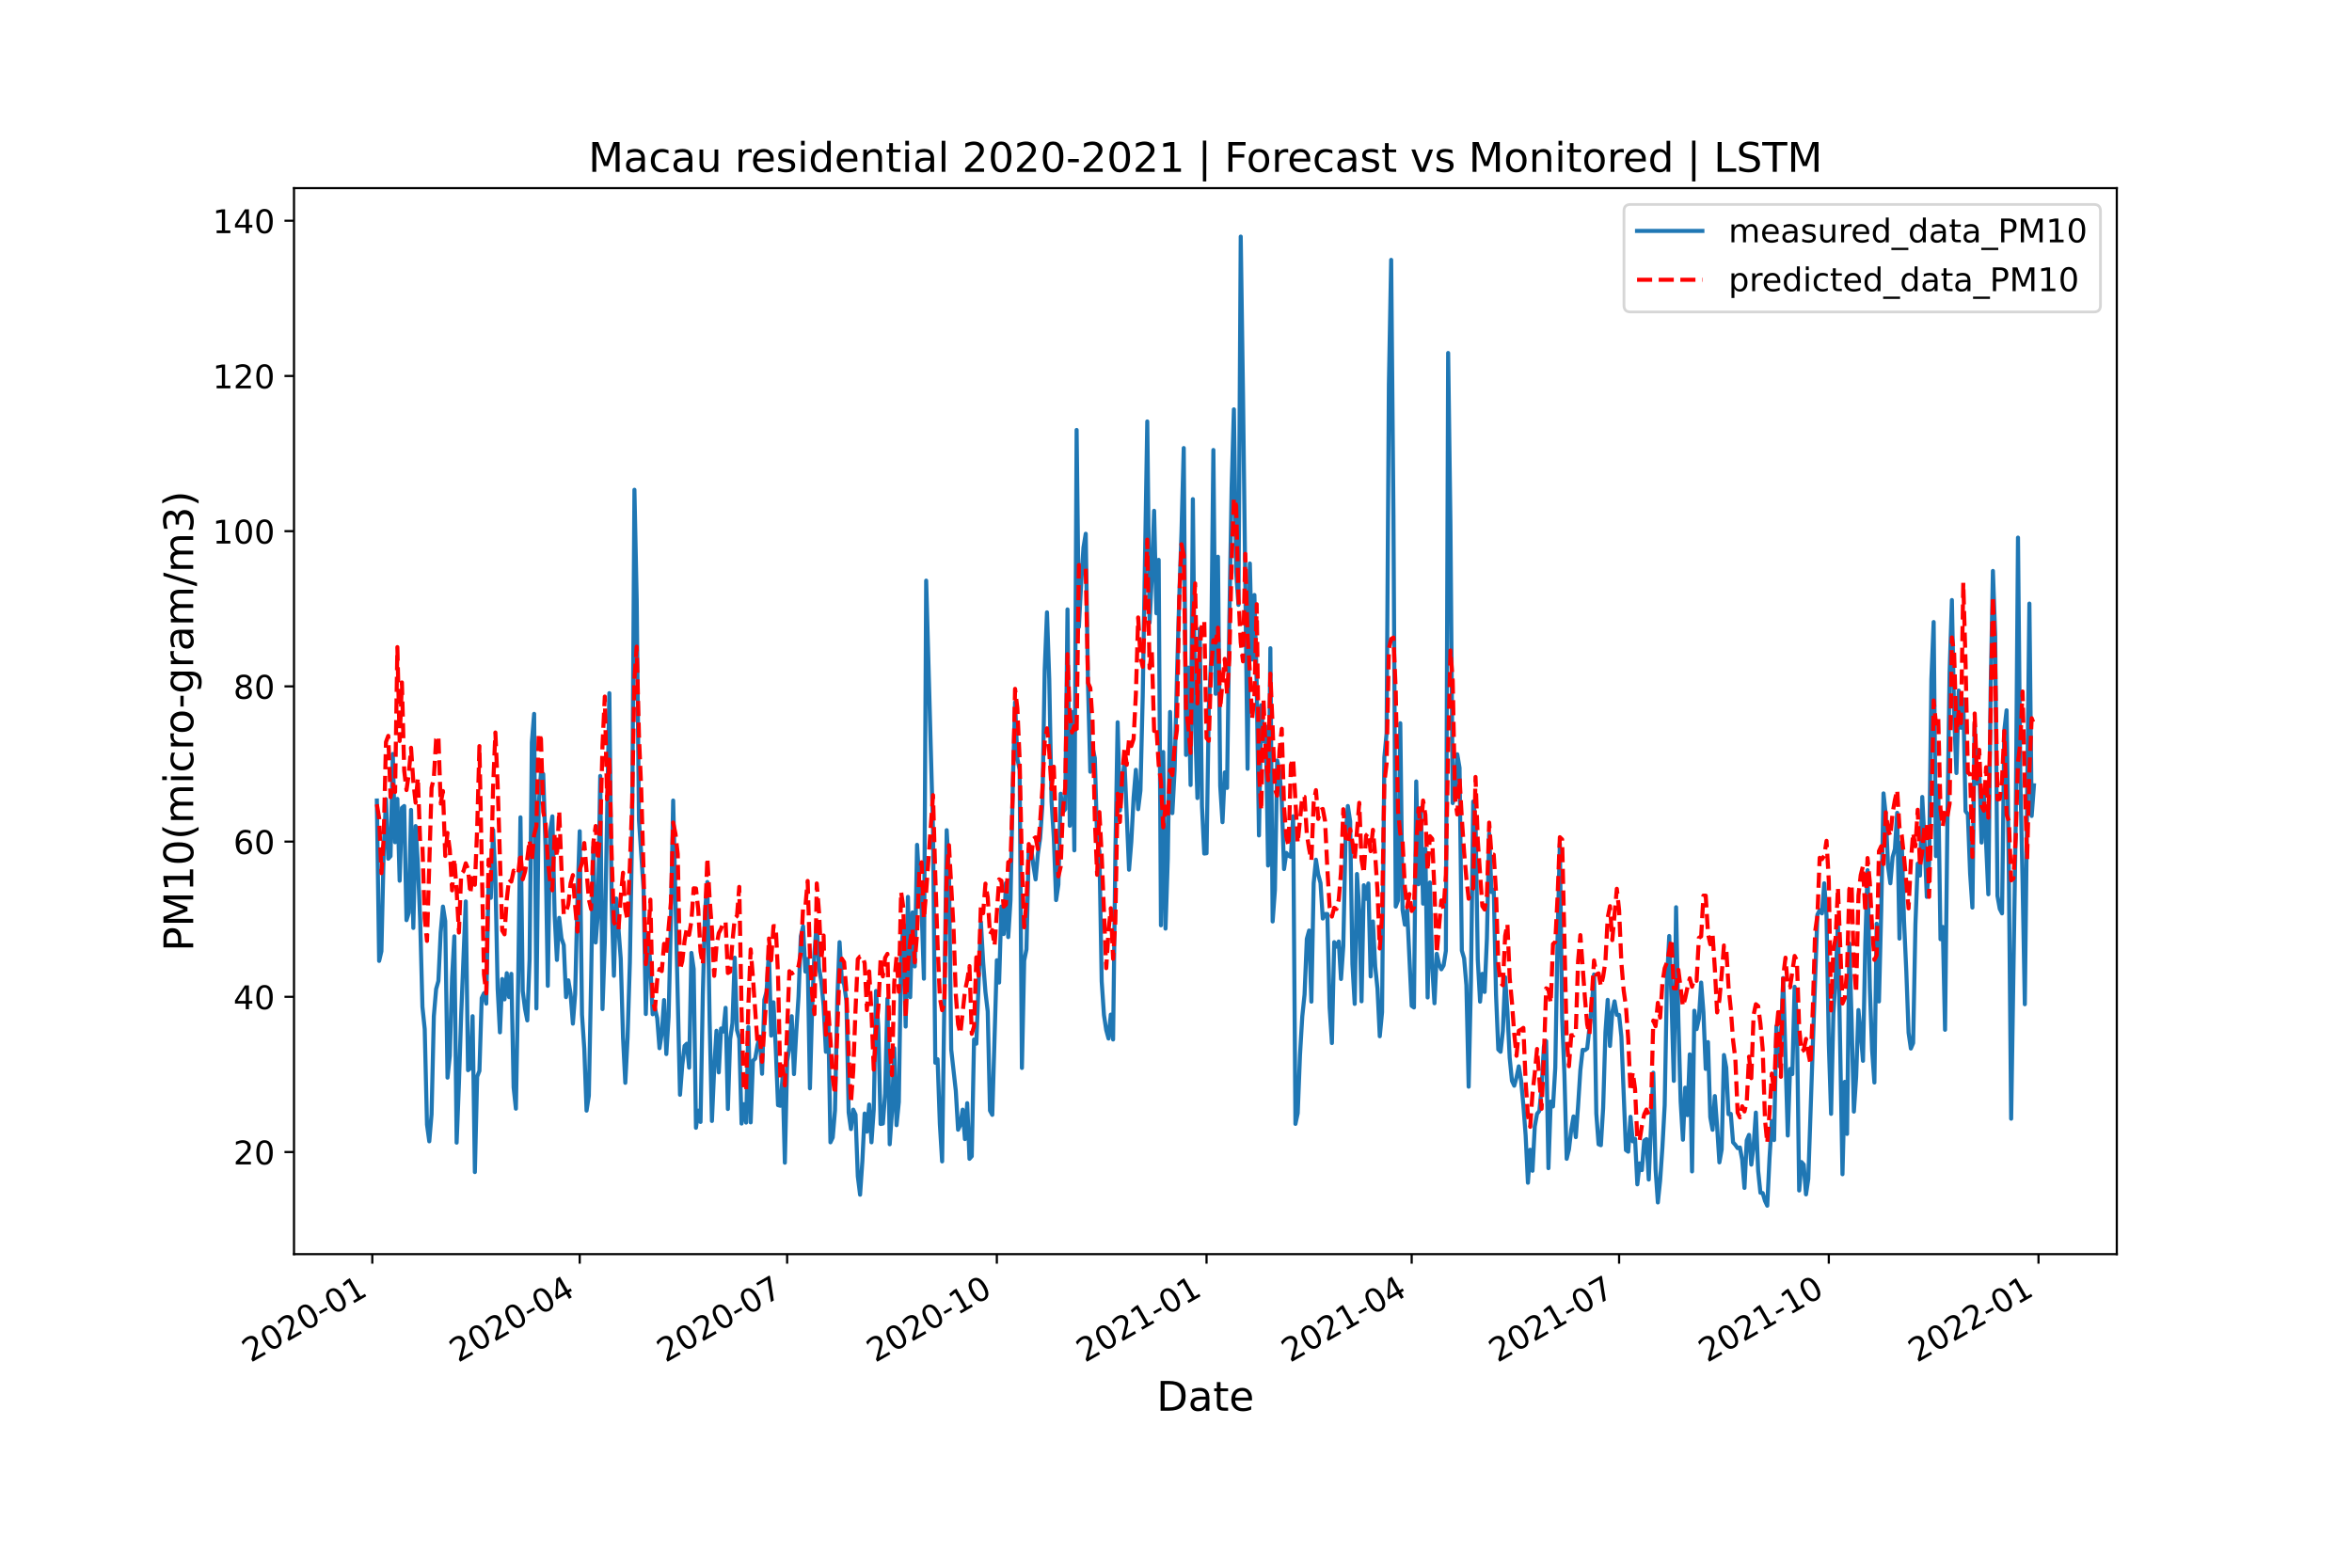 <?xml version="1.0" encoding="utf-8" standalone="no"?>
<!DOCTYPE svg PUBLIC "-//W3C//DTD SVG 1.1//EN"
  "http://www.w3.org/Graphics/SVG/1.1/DTD/svg11.dtd">
<!-- Created with matplotlib (https://matplotlib.org/) -->
<svg height="576pt" version="1.1" viewBox="0 0 864 576" width="864pt" xmlns="http://www.w3.org/2000/svg" xmlns:xlink="http://www.w3.org/1999/xlink">
 <defs>
  <style type="text/css">*{stroke-linecap:butt;stroke-linejoin:round;}</style>
 </defs>
 <g id="figure_1">
  <g id="patch_1">
   <path d="M 0 576 
L 864 576 
L 864 0 
L 0 0 
z
" style="fill:#ffffff;"/>
  </g>
  <g id="axes_1">
   <g id="patch_2">
    <path d="M 108 460.8 
L 777.6 460.8 
L 777.6 69.12 
L 108 69.12 
z
" style="fill:#ffffff;"/>
   </g>
   <g id="matplotlib.axis_1">
    <g id="xtick_1">
     <g id="line2d_1">
      <defs>
       <path d="M 0 0 
L 0 3.5 
" id="m6c3987a395" style="stroke:#000000;stroke-width:0.8;"/>
      </defs>
      <g>
       <use style="stroke:#000000;stroke-width:0.8;" x="136.762" xlink:href="#m6c3987a395" y="460.8"/>
      </g>
     </g>
     <g id="text_1">
      <!-- 2020-01 -->
      <g transform="translate(92.092 500.766)rotate(-30)scale(0.12 -0.12)">
       <defs>
        <path d="M 19.188 8.297 
L 53.609 8.297 
L 53.609 0 
L 7.328 0 
L 7.328 8.297 
Q 12.938 14.109 22.625 23.891 
Q 32.328 33.688 34.812 36.531 
Q 39.547 41.844 41.422 45.531 
Q 43.312 49.219 43.312 52.781 
Q 43.312 58.594 39.234 62.25 
Q 35.156 65.922 28.609 65.922 
Q 23.969 65.922 18.812 64.312 
Q 13.672 62.703 7.812 59.422 
L 7.812 69.391 
Q 13.766 71.781 18.938 73 
Q 24.125 74.219 28.422 74.219 
Q 39.75 74.219 46.484 68.547 
Q 53.219 62.891 53.219 53.422 
Q 53.219 48.922 51.531 44.891 
Q 49.859 40.875 45.406 35.406 
Q 44.188 33.984 37.641 27.219 
Q 31.109 20.453 19.188 8.297 
z
" id="DejaVuSans-50"/>
        <path d="M 31.781 66.406 
Q 24.172 66.406 20.328 58.906 
Q 16.5 51.422 16.5 36.375 
Q 16.5 21.391 20.328 13.891 
Q 24.172 6.391 31.781 6.391 
Q 39.453 6.391 43.281 13.891 
Q 47.125 21.391 47.125 36.375 
Q 47.125 51.422 43.281 58.906 
Q 39.453 66.406 31.781 66.406 
z
M 31.781 74.219 
Q 44.047 74.219 50.516 64.516 
Q 56.984 54.828 56.984 36.375 
Q 56.984 17.969 50.516 8.266 
Q 44.047 -1.422 31.781 -1.422 
Q 19.531 -1.422 13.062 8.266 
Q 6.594 17.969 6.594 36.375 
Q 6.594 54.828 13.062 64.516 
Q 19.531 74.219 31.781 74.219 
z
" id="DejaVuSans-48"/>
        <path d="M 4.891 31.391 
L 31.203 31.391 
L 31.203 23.391 
L 4.891 23.391 
z
" id="DejaVuSans-45"/>
        <path d="M 12.406 8.297 
L 28.516 8.297 
L 28.516 63.922 
L 10.984 60.406 
L 10.984 69.391 
L 28.422 72.906 
L 38.281 72.906 
L 38.281 8.297 
L 54.391 8.297 
L 54.391 0 
L 12.406 0 
z
" id="DejaVuSans-49"/>
       </defs>
       <use xlink:href="#DejaVuSans-50"/>
       <use x="63.623" xlink:href="#DejaVuSans-48"/>
       <use x="127.246" xlink:href="#DejaVuSans-50"/>
       <use x="190.869" xlink:href="#DejaVuSans-48"/>
       <use x="254.492" xlink:href="#DejaVuSans-45"/>
       <use x="290.576" xlink:href="#DejaVuSans-48"/>
       <use x="354.199" xlink:href="#DejaVuSans-49"/>
      </g>
     </g>
    </g>
    <g id="xtick_2">
     <g id="line2d_2">
      <g>
       <use style="stroke:#000000;stroke-width:0.8;" x="212.957" xlink:href="#m6c3987a395" y="460.8"/>
      </g>
     </g>
     <g id="text_2">
      <!-- 2020-04 -->
      <g transform="translate(168.288 500.766)rotate(-30)scale(0.12 -0.12)">
       <defs>
        <path d="M 37.797 64.312 
L 12.891 25.391 
L 37.797 25.391 
z
M 35.203 72.906 
L 47.609 72.906 
L 47.609 25.391 
L 58.016 25.391 
L 58.016 17.188 
L 47.609 17.188 
L 47.609 0 
L 37.797 0 
L 37.797 17.188 
L 4.891 17.188 
L 4.891 26.703 
z
" id="DejaVuSans-52"/>
       </defs>
       <use xlink:href="#DejaVuSans-50"/>
       <use x="63.623" xlink:href="#DejaVuSans-48"/>
       <use x="127.246" xlink:href="#DejaVuSans-50"/>
       <use x="190.869" xlink:href="#DejaVuSans-48"/>
       <use x="254.492" xlink:href="#DejaVuSans-45"/>
       <use x="290.576" xlink:href="#DejaVuSans-48"/>
       <use x="354.199" xlink:href="#DejaVuSans-52"/>
      </g>
     </g>
    </g>
    <g id="xtick_3">
     <g id="line2d_3">
      <g>
       <use style="stroke:#000000;stroke-width:0.8;" x="289.153" xlink:href="#m6c3987a395" y="460.8"/>
      </g>
     </g>
     <g id="text_3">
      <!-- 2020-07 -->
      <g transform="translate(244.483 500.766)rotate(-30)scale(0.12 -0.12)">
       <defs>
        <path d="M 8.203 72.906 
L 55.078 72.906 
L 55.078 68.703 
L 28.609 0 
L 18.312 0 
L 43.219 64.594 
L 8.203 64.594 
z
" id="DejaVuSans-55"/>
       </defs>
       <use xlink:href="#DejaVuSans-50"/>
       <use x="63.623" xlink:href="#DejaVuSans-48"/>
       <use x="127.246" xlink:href="#DejaVuSans-50"/>
       <use x="190.869" xlink:href="#DejaVuSans-48"/>
       <use x="254.492" xlink:href="#DejaVuSans-45"/>
       <use x="290.576" xlink:href="#DejaVuSans-48"/>
       <use x="354.199" xlink:href="#DejaVuSans-55"/>
      </g>
     </g>
    </g>
    <g id="xtick_4">
     <g id="line2d_4">
      <g>
       <use style="stroke:#000000;stroke-width:0.8;" x="366.186" xlink:href="#m6c3987a395" y="460.8"/>
      </g>
     </g>
     <g id="text_4">
      <!-- 2020-10 -->
      <g transform="translate(321.516 500.766)rotate(-30)scale(0.12 -0.12)">
       <use xlink:href="#DejaVuSans-50"/>
       <use x="63.623" xlink:href="#DejaVuSans-48"/>
       <use x="127.246" xlink:href="#DejaVuSans-50"/>
       <use x="190.869" xlink:href="#DejaVuSans-48"/>
       <use x="254.492" xlink:href="#DejaVuSans-45"/>
       <use x="290.576" xlink:href="#DejaVuSans-49"/>
       <use x="354.199" xlink:href="#DejaVuSans-48"/>
      </g>
     </g>
    </g>
    <g id="xtick_5">
     <g id="line2d_5">
      <g>
       <use style="stroke:#000000;stroke-width:0.8;" x="443.219" xlink:href="#m6c3987a395" y="460.8"/>
      </g>
     </g>
     <g id="text_5">
      <!-- 2021-01 -->
      <g transform="translate(398.549 500.766)rotate(-30)scale(0.12 -0.12)">
       <use xlink:href="#DejaVuSans-50"/>
       <use x="63.623" xlink:href="#DejaVuSans-48"/>
       <use x="127.246" xlink:href="#DejaVuSans-50"/>
       <use x="190.869" xlink:href="#DejaVuSans-49"/>
       <use x="254.492" xlink:href="#DejaVuSans-45"/>
       <use x="290.576" xlink:href="#DejaVuSans-48"/>
       <use x="354.199" xlink:href="#DejaVuSans-49"/>
      </g>
     </g>
    </g>
    <g id="xtick_6">
     <g id="line2d_6">
      <g>
       <use style="stroke:#000000;stroke-width:0.8;" x="518.577" xlink:href="#m6c3987a395" y="460.8"/>
      </g>
     </g>
     <g id="text_6">
      <!-- 2021-04 -->
      <g transform="translate(473.907 500.766)rotate(-30)scale(0.12 -0.12)">
       <use xlink:href="#DejaVuSans-50"/>
       <use x="63.623" xlink:href="#DejaVuSans-48"/>
       <use x="127.246" xlink:href="#DejaVuSans-50"/>
       <use x="190.869" xlink:href="#DejaVuSans-49"/>
       <use x="254.492" xlink:href="#DejaVuSans-45"/>
       <use x="290.576" xlink:href="#DejaVuSans-48"/>
       <use x="354.199" xlink:href="#DejaVuSans-52"/>
      </g>
     </g>
    </g>
    <g id="xtick_7">
     <g id="line2d_7">
      <g>
       <use style="stroke:#000000;stroke-width:0.8;" x="594.772" xlink:href="#m6c3987a395" y="460.8"/>
      </g>
     </g>
     <g id="text_7">
      <!-- 2021-07 -->
      <g transform="translate(550.103 500.766)rotate(-30)scale(0.12 -0.12)">
       <use xlink:href="#DejaVuSans-50"/>
       <use x="63.623" xlink:href="#DejaVuSans-48"/>
       <use x="127.246" xlink:href="#DejaVuSans-50"/>
       <use x="190.869" xlink:href="#DejaVuSans-49"/>
       <use x="254.492" xlink:href="#DejaVuSans-45"/>
       <use x="290.576" xlink:href="#DejaVuSans-48"/>
       <use x="354.199" xlink:href="#DejaVuSans-55"/>
      </g>
     </g>
    </g>
    <g id="xtick_8">
     <g id="line2d_8">
      <g>
       <use style="stroke:#000000;stroke-width:0.8;" x="671.805" xlink:href="#m6c3987a395" y="460.8"/>
      </g>
     </g>
     <g id="text_8">
      <!-- 2021-10 -->
      <g transform="translate(627.136 500.766)rotate(-30)scale(0.12 -0.12)">
       <use xlink:href="#DejaVuSans-50"/>
       <use x="63.623" xlink:href="#DejaVuSans-48"/>
       <use x="127.246" xlink:href="#DejaVuSans-50"/>
       <use x="190.869" xlink:href="#DejaVuSans-49"/>
       <use x="254.492" xlink:href="#DejaVuSans-45"/>
       <use x="290.576" xlink:href="#DejaVuSans-49"/>
       <use x="354.199" xlink:href="#DejaVuSans-48"/>
      </g>
     </g>
    </g>
    <g id="xtick_9">
     <g id="line2d_9">
      <g>
       <use style="stroke:#000000;stroke-width:0.8;" x="748.838" xlink:href="#m6c3987a395" y="460.8"/>
      </g>
     </g>
     <g id="text_9">
      <!-- 2022-01 -->
      <g transform="translate(704.168 500.766)rotate(-30)scale(0.12 -0.12)">
       <use xlink:href="#DejaVuSans-50"/>
       <use x="63.623" xlink:href="#DejaVuSans-48"/>
       <use x="127.246" xlink:href="#DejaVuSans-50"/>
       <use x="190.869" xlink:href="#DejaVuSans-50"/>
       <use x="254.492" xlink:href="#DejaVuSans-45"/>
       <use x="290.576" xlink:href="#DejaVuSans-48"/>
       <use x="354.199" xlink:href="#DejaVuSans-49"/>
      </g>
     </g>
    </g>
    <g id="text_10">
     <!-- Date -->
     <g transform="translate(424.874 518.325)scale(0.15 -0.15)">
      <defs>
       <path d="M 19.672 64.797 
L 19.672 8.109 
L 31.594 8.109 
Q 46.688 8.109 53.688 14.938 
Q 60.688 21.781 60.688 36.531 
Q 60.688 51.172 53.688 57.984 
Q 46.688 64.797 31.594 64.797 
z
M 9.812 72.906 
L 30.078 72.906 
Q 51.266 72.906 61.172 64.094 
Q 71.094 55.281 71.094 36.531 
Q 71.094 17.672 61.125 8.828 
Q 51.172 0 30.078 0 
L 9.812 0 
z
" id="DejaVuSans-68"/>
       <path d="M 34.281 27.484 
Q 23.391 27.484 19.188 25 
Q 14.984 22.516 14.984 16.5 
Q 14.984 11.719 18.141 8.906 
Q 21.297 6.109 26.703 6.109 
Q 34.188 6.109 38.703 11.406 
Q 43.219 16.703 43.219 25.484 
L 43.219 27.484 
z
M 52.203 31.203 
L 52.203 0 
L 43.219 0 
L 43.219 8.297 
Q 40.141 3.328 35.547 0.953 
Q 30.953 -1.422 24.312 -1.422 
Q 15.922 -1.422 10.953 3.297 
Q 6 8.016 6 15.922 
Q 6 25.141 12.172 29.828 
Q 18.359 34.516 30.609 34.516 
L 43.219 34.516 
L 43.219 35.406 
Q 43.219 41.609 39.141 45 
Q 35.062 48.391 27.688 48.391 
Q 23 48.391 18.547 47.266 
Q 14.109 46.141 10.016 43.891 
L 10.016 52.203 
Q 14.938 54.109 19.578 55.047 
Q 24.219 56 28.609 56 
Q 40.484 56 46.344 49.844 
Q 52.203 43.703 52.203 31.203 
z
" id="DejaVuSans-97"/>
       <path d="M 18.312 70.219 
L 18.312 54.688 
L 36.812 54.688 
L 36.812 47.703 
L 18.312 47.703 
L 18.312 18.016 
Q 18.312 11.328 20.141 9.422 
Q 21.969 7.516 27.594 7.516 
L 36.812 7.516 
L 36.812 0 
L 27.594 0 
Q 17.188 0 13.234 3.875 
Q 9.281 7.766 9.281 18.016 
L 9.281 47.703 
L 2.688 47.703 
L 2.688 54.688 
L 9.281 54.688 
L 9.281 70.219 
z
" id="DejaVuSans-116"/>
       <path d="M 56.203 29.594 
L 56.203 25.203 
L 14.891 25.203 
Q 15.484 15.922 20.484 11.062 
Q 25.484 6.203 34.422 6.203 
Q 39.594 6.203 44.453 7.469 
Q 49.312 8.734 54.109 11.281 
L 54.109 2.781 
Q 49.266 0.734 44.188 -0.344 
Q 39.109 -1.422 33.891 -1.422 
Q 20.797 -1.422 13.156 6.188 
Q 5.516 13.812 5.516 26.812 
Q 5.516 40.234 12.766 48.109 
Q 20.016 56 32.328 56 
Q 43.359 56 49.781 48.891 
Q 56.203 41.797 56.203 29.594 
z
M 47.219 32.234 
Q 47.125 39.594 43.094 43.984 
Q 39.062 48.391 32.422 48.391 
Q 24.906 48.391 20.391 44.141 
Q 15.875 39.891 15.188 32.172 
z
" id="DejaVuSans-101"/>
      </defs>
      <use xlink:href="#DejaVuSans-68"/>
      <use x="77.002" xlink:href="#DejaVuSans-97"/>
      <use x="138.281" xlink:href="#DejaVuSans-116"/>
      <use x="177.49" xlink:href="#DejaVuSans-101"/>
     </g>
    </g>
   </g>
   <g id="matplotlib.axis_2">
    <g id="ytick_1">
     <g id="line2d_10">
      <defs>
       <path d="M 0 0 
L -3.5 0 
" id="me8492de6f1" style="stroke:#000000;stroke-width:0.8;"/>
      </defs>
      <g>
       <use style="stroke:#000000;stroke-width:0.8;" x="108" xlink:href="#me8492de6f1" y="423.274"/>
      </g>
     </g>
     <g id="text_11">
      <!-- 20 -->
      <g transform="translate(85.73 427.833)scale(0.12 -0.12)">
       <use xlink:href="#DejaVuSans-50"/>
       <use x="63.623" xlink:href="#DejaVuSans-48"/>
      </g>
     </g>
    </g>
    <g id="ytick_2">
     <g id="line2d_11">
      <g>
       <use style="stroke:#000000;stroke-width:0.8;" x="108" xlink:href="#me8492de6f1" y="366.245"/>
      </g>
     </g>
     <g id="text_12">
      <!-- 40 -->
      <g transform="translate(85.73 370.804)scale(0.12 -0.12)">
       <use xlink:href="#DejaVuSans-52"/>
       <use x="63.623" xlink:href="#DejaVuSans-48"/>
      </g>
     </g>
    </g>
    <g id="ytick_3">
     <g id="line2d_12">
      <g>
       <use style="stroke:#000000;stroke-width:0.8;" x="108" xlink:href="#me8492de6f1" y="309.217"/>
      </g>
     </g>
     <g id="text_13">
      <!-- 60 -->
      <g transform="translate(85.73 313.776)scale(0.12 -0.12)">
       <defs>
        <path d="M 33.016 40.375 
Q 26.375 40.375 22.484 35.828 
Q 18.609 31.297 18.609 23.391 
Q 18.609 15.531 22.484 10.953 
Q 26.375 6.391 33.016 6.391 
Q 39.656 6.391 43.531 10.953 
Q 47.406 15.531 47.406 23.391 
Q 47.406 31.297 43.531 35.828 
Q 39.656 40.375 33.016 40.375 
z
M 52.594 71.297 
L 52.594 62.312 
Q 48.875 64.062 45.094 64.984 
Q 41.312 65.922 37.594 65.922 
Q 27.828 65.922 22.672 59.328 
Q 17.531 52.734 16.797 39.406 
Q 19.672 43.656 24.016 45.922 
Q 28.375 48.188 33.594 48.188 
Q 44.578 48.188 50.953 41.516 
Q 57.328 34.859 57.328 23.391 
Q 57.328 12.156 50.688 5.359 
Q 44.047 -1.422 33.016 -1.422 
Q 20.359 -1.422 13.672 8.266 
Q 6.984 17.969 6.984 36.375 
Q 6.984 53.656 15.188 63.938 
Q 23.391 74.219 37.203 74.219 
Q 40.922 74.219 44.703 73.484 
Q 48.484 72.75 52.594 71.297 
z
" id="DejaVuSans-54"/>
       </defs>
       <use xlink:href="#DejaVuSans-54"/>
       <use x="63.623" xlink:href="#DejaVuSans-48"/>
      </g>
     </g>
    </g>
    <g id="ytick_4">
     <g id="line2d_13">
      <g>
       <use style="stroke:#000000;stroke-width:0.8;" x="108" xlink:href="#me8492de6f1" y="252.188"/>
      </g>
     </g>
     <g id="text_14">
      <!-- 80 -->
      <g transform="translate(85.73 256.747)scale(0.12 -0.12)">
       <defs>
        <path d="M 31.781 34.625 
Q 24.75 34.625 20.719 30.859 
Q 16.703 27.094 16.703 20.516 
Q 16.703 13.922 20.719 10.156 
Q 24.75 6.391 31.781 6.391 
Q 38.812 6.391 42.859 10.172 
Q 46.922 13.969 46.922 20.516 
Q 46.922 27.094 42.891 30.859 
Q 38.875 34.625 31.781 34.625 
z
M 21.922 38.812 
Q 15.578 40.375 12.031 44.719 
Q 8.5 49.078 8.5 55.328 
Q 8.5 64.062 14.719 69.141 
Q 20.953 74.219 31.781 74.219 
Q 42.672 74.219 48.875 69.141 
Q 55.078 64.062 55.078 55.328 
Q 55.078 49.078 51.531 44.719 
Q 48 40.375 41.703 38.812 
Q 48.828 37.156 52.797 32.312 
Q 56.781 27.484 56.781 20.516 
Q 56.781 9.906 50.312 4.234 
Q 43.844 -1.422 31.781 -1.422 
Q 19.734 -1.422 13.25 4.234 
Q 6.781 9.906 6.781 20.516 
Q 6.781 27.484 10.781 32.312 
Q 14.797 37.156 21.922 38.812 
z
M 18.312 54.391 
Q 18.312 48.734 21.844 45.562 
Q 25.391 42.391 31.781 42.391 
Q 38.141 42.391 41.719 45.562 
Q 45.312 48.734 45.312 54.391 
Q 45.312 60.062 41.719 63.234 
Q 38.141 66.406 31.781 66.406 
Q 25.391 66.406 21.844 63.234 
Q 18.312 60.062 18.312 54.391 
z
" id="DejaVuSans-56"/>
       </defs>
       <use xlink:href="#DejaVuSans-56"/>
       <use x="63.623" xlink:href="#DejaVuSans-48"/>
      </g>
     </g>
    </g>
    <g id="ytick_5">
     <g id="line2d_14">
      <g>
       <use style="stroke:#000000;stroke-width:0.8;" x="108" xlink:href="#me8492de6f1" y="195.159"/>
      </g>
     </g>
     <g id="text_15">
      <!-- 100 -->
      <g transform="translate(78.095 199.718)scale(0.12 -0.12)">
       <use xlink:href="#DejaVuSans-49"/>
       <use x="63.623" xlink:href="#DejaVuSans-48"/>
       <use x="127.246" xlink:href="#DejaVuSans-48"/>
      </g>
     </g>
    </g>
    <g id="ytick_6">
     <g id="line2d_15">
      <g>
       <use style="stroke:#000000;stroke-width:0.8;" x="108" xlink:href="#me8492de6f1" y="138.131"/>
      </g>
     </g>
     <g id="text_16">
      <!-- 120 -->
      <g transform="translate(78.095 142.69)scale(0.12 -0.12)">
       <use xlink:href="#DejaVuSans-49"/>
       <use x="63.623" xlink:href="#DejaVuSans-50"/>
       <use x="127.246" xlink:href="#DejaVuSans-48"/>
      </g>
     </g>
    </g>
    <g id="ytick_7">
     <g id="line2d_16">
      <g>
       <use style="stroke:#000000;stroke-width:0.8;" x="108" xlink:href="#me8492de6f1" y="81.102"/>
      </g>
     </g>
     <g id="text_17">
      <!-- 140 -->
      <g transform="translate(78.095 85.661)scale(0.12 -0.12)">
       <use xlink:href="#DejaVuSans-49"/>
       <use x="63.623" xlink:href="#DejaVuSans-52"/>
       <use x="127.246" xlink:href="#DejaVuSans-48"/>
      </g>
     </g>
    </g>
    <g id="text_18">
     <!-- PM10(micro-gram/m3) -->
     <g transform="translate(70.975 349.562)rotate(-90)scale(0.15 -0.15)">
      <defs>
       <path d="M 19.672 64.797 
L 19.672 37.406 
L 32.078 37.406 
Q 38.969 37.406 42.719 40.969 
Q 46.484 44.531 46.484 51.125 
Q 46.484 57.672 42.719 61.234 
Q 38.969 64.797 32.078 64.797 
z
M 9.812 72.906 
L 32.078 72.906 
Q 44.344 72.906 50.609 67.359 
Q 56.891 61.812 56.891 51.125 
Q 56.891 40.328 50.609 34.812 
Q 44.344 29.297 32.078 29.297 
L 19.672 29.297 
L 19.672 0 
L 9.812 0 
z
" id="DejaVuSans-80"/>
       <path d="M 9.812 72.906 
L 24.516 72.906 
L 43.109 23.297 
L 61.812 72.906 
L 76.516 72.906 
L 76.516 0 
L 66.891 0 
L 66.891 64.016 
L 48.094 14.016 
L 38.188 14.016 
L 19.391 64.016 
L 19.391 0 
L 9.812 0 
z
" id="DejaVuSans-77"/>
       <path d="M 31 75.875 
Q 24.469 64.656 21.281 53.656 
Q 18.109 42.672 18.109 31.391 
Q 18.109 20.125 21.312 9.062 
Q 24.516 -2 31 -13.188 
L 23.188 -13.188 
Q 15.875 -1.703 12.234 9.375 
Q 8.594 20.453 8.594 31.391 
Q 8.594 42.281 12.203 53.312 
Q 15.828 64.359 23.188 75.875 
z
" id="DejaVuSans-40"/>
       <path d="M 52 44.188 
Q 55.375 50.25 60.062 53.125 
Q 64.75 56 71.094 56 
Q 79.641 56 84.281 50.016 
Q 88.922 44.047 88.922 33.016 
L 88.922 0 
L 79.891 0 
L 79.891 32.719 
Q 79.891 40.578 77.094 44.375 
Q 74.312 48.188 68.609 48.188 
Q 61.625 48.188 57.562 43.547 
Q 53.516 38.922 53.516 30.906 
L 53.516 0 
L 44.484 0 
L 44.484 32.719 
Q 44.484 40.625 41.703 44.406 
Q 38.922 48.188 33.109 48.188 
Q 26.219 48.188 22.156 43.531 
Q 18.109 38.875 18.109 30.906 
L 18.109 0 
L 9.078 0 
L 9.078 54.688 
L 18.109 54.688 
L 18.109 46.188 
Q 21.188 51.219 25.484 53.609 
Q 29.781 56 35.688 56 
Q 41.656 56 45.828 52.969 
Q 50 49.953 52 44.188 
z
" id="DejaVuSans-109"/>
       <path d="M 9.422 54.688 
L 18.406 54.688 
L 18.406 0 
L 9.422 0 
z
M 9.422 75.984 
L 18.406 75.984 
L 18.406 64.594 
L 9.422 64.594 
z
" id="DejaVuSans-105"/>
       <path d="M 48.781 52.594 
L 48.781 44.188 
Q 44.969 46.297 41.141 47.344 
Q 37.312 48.391 33.406 48.391 
Q 24.656 48.391 19.812 42.844 
Q 14.984 37.312 14.984 27.297 
Q 14.984 17.281 19.812 11.734 
Q 24.656 6.203 33.406 6.203 
Q 37.312 6.203 41.141 7.25 
Q 44.969 8.297 48.781 10.406 
L 48.781 2.094 
Q 45.016 0.344 40.984 -0.531 
Q 36.969 -1.422 32.422 -1.422 
Q 20.062 -1.422 12.781 6.344 
Q 5.516 14.109 5.516 27.297 
Q 5.516 40.672 12.859 48.328 
Q 20.219 56 33.016 56 
Q 37.156 56 41.109 55.141 
Q 45.062 54.297 48.781 52.594 
z
" id="DejaVuSans-99"/>
       <path d="M 41.109 46.297 
Q 39.594 47.172 37.812 47.578 
Q 36.031 48 33.891 48 
Q 26.266 48 22.188 43.047 
Q 18.109 38.094 18.109 28.812 
L 18.109 0 
L 9.078 0 
L 9.078 54.688 
L 18.109 54.688 
L 18.109 46.188 
Q 20.953 51.172 25.484 53.578 
Q 30.031 56 36.531 56 
Q 37.453 56 38.578 55.875 
Q 39.703 55.766 41.062 55.516 
z
" id="DejaVuSans-114"/>
       <path d="M 30.609 48.391 
Q 23.391 48.391 19.188 42.75 
Q 14.984 37.109 14.984 27.297 
Q 14.984 17.484 19.156 11.844 
Q 23.344 6.203 30.609 6.203 
Q 37.797 6.203 41.984 11.859 
Q 46.188 17.531 46.188 27.297 
Q 46.188 37.016 41.984 42.703 
Q 37.797 48.391 30.609 48.391 
z
M 30.609 56 
Q 42.328 56 49.016 48.375 
Q 55.719 40.766 55.719 27.297 
Q 55.719 13.875 49.016 6.219 
Q 42.328 -1.422 30.609 -1.422 
Q 18.844 -1.422 12.172 6.219 
Q 5.516 13.875 5.516 27.297 
Q 5.516 40.766 12.172 48.375 
Q 18.844 56 30.609 56 
z
" id="DejaVuSans-111"/>
       <path d="M 45.406 27.984 
Q 45.406 37.75 41.375 43.109 
Q 37.359 48.484 30.078 48.484 
Q 22.859 48.484 18.828 43.109 
Q 14.797 37.75 14.797 27.984 
Q 14.797 18.266 18.828 12.891 
Q 22.859 7.516 30.078 7.516 
Q 37.359 7.516 41.375 12.891 
Q 45.406 18.266 45.406 27.984 
z
M 54.391 6.781 
Q 54.391 -7.172 48.188 -13.984 
Q 42 -20.797 29.203 -20.797 
Q 24.469 -20.797 20.266 -20.094 
Q 16.062 -19.391 12.109 -17.922 
L 12.109 -9.188 
Q 16.062 -11.328 19.922 -12.344 
Q 23.781 -13.375 27.781 -13.375 
Q 36.625 -13.375 41.016 -8.766 
Q 45.406 -4.156 45.406 5.172 
L 45.406 9.625 
Q 42.625 4.781 38.281 2.391 
Q 33.938 0 27.875 0 
Q 17.828 0 11.672 7.656 
Q 5.516 15.328 5.516 27.984 
Q 5.516 40.672 11.672 48.328 
Q 17.828 56 27.875 56 
Q 33.938 56 38.281 53.609 
Q 42.625 51.219 45.406 46.391 
L 45.406 54.688 
L 54.391 54.688 
z
" id="DejaVuSans-103"/>
       <path d="M 25.391 72.906 
L 33.688 72.906 
L 8.297 -9.281 
L 0 -9.281 
z
" id="DejaVuSans-47"/>
       <path d="M 40.578 39.312 
Q 47.656 37.797 51.625 33 
Q 55.609 28.219 55.609 21.188 
Q 55.609 10.406 48.188 4.484 
Q 40.766 -1.422 27.094 -1.422 
Q 22.516 -1.422 17.656 -0.516 
Q 12.797 0.391 7.625 2.203 
L 7.625 11.719 
Q 11.719 9.328 16.594 8.109 
Q 21.484 6.891 26.812 6.891 
Q 36.078 6.891 40.938 10.547 
Q 45.797 14.203 45.797 21.188 
Q 45.797 27.641 41.281 31.266 
Q 36.766 34.906 28.719 34.906 
L 20.219 34.906 
L 20.219 43.016 
L 29.109 43.016 
Q 36.375 43.016 40.234 45.922 
Q 44.094 48.828 44.094 54.297 
Q 44.094 59.906 40.109 62.906 
Q 36.141 65.922 28.719 65.922 
Q 24.656 65.922 20.016 65.031 
Q 15.375 64.156 9.812 62.312 
L 9.812 71.094 
Q 15.438 72.656 20.344 73.438 
Q 25.25 74.219 29.594 74.219 
Q 40.828 74.219 47.359 69.109 
Q 53.906 64.016 53.906 55.328 
Q 53.906 49.266 50.438 45.094 
Q 46.969 40.922 40.578 39.312 
z
" id="DejaVuSans-51"/>
       <path d="M 8.016 75.875 
L 15.828 75.875 
Q 23.141 64.359 26.781 53.312 
Q 30.422 42.281 30.422 31.391 
Q 30.422 20.453 26.781 9.375 
Q 23.141 -1.703 15.828 -13.188 
L 8.016 -13.188 
Q 14.5 -2 17.703 9.062 
Q 20.906 20.125 20.906 31.391 
Q 20.906 42.672 17.703 53.656 
Q 14.5 64.656 8.016 75.875 
z
" id="DejaVuSans-41"/>
      </defs>
      <use xlink:href="#DejaVuSans-80"/>
      <use x="60.303" xlink:href="#DejaVuSans-77"/>
      <use x="146.582" xlink:href="#DejaVuSans-49"/>
      <use x="210.205" xlink:href="#DejaVuSans-48"/>
      <use x="273.828" xlink:href="#DejaVuSans-40"/>
      <use x="312.842" xlink:href="#DejaVuSans-109"/>
      <use x="410.254" xlink:href="#DejaVuSans-105"/>
      <use x="438.037" xlink:href="#DejaVuSans-99"/>
      <use x="493.018" xlink:href="#DejaVuSans-114"/>
      <use x="531.881" xlink:href="#DejaVuSans-111"/>
      <use x="594.938" xlink:href="#DejaVuSans-45"/>
      <use x="631.021" xlink:href="#DejaVuSans-103"/>
      <use x="694.498" xlink:href="#DejaVuSans-114"/>
      <use x="735.611" xlink:href="#DejaVuSans-97"/>
      <use x="796.891" xlink:href="#DejaVuSans-109"/>
      <use x="894.303" xlink:href="#DejaVuSans-47"/>
      <use x="927.994" xlink:href="#DejaVuSans-109"/>
      <use x="1025.406" xlink:href="#DejaVuSans-51"/>
      <use x="1089.029" xlink:href="#DejaVuSans-41"/>
     </g>
    </g>
   </g>
   <g id="line2d_17">
    <path clip-path="url(#p036af409b4)" d="M 138.436 294.128 
L 139.274 353.057 
L 140.111 349.493 
L 140.948 312.543 
L 141.786 293.653 
L 142.623 315.514 
L 143.46 314.563 
L 144.298 277.019 
L 145.135 309.454 
L 145.972 293.534 
L 146.81 323.593 
L 147.647 296.819 
L 148.484 296.148 
L 149.321 338.087 
L 150.159 335.355 
L 150.996 297.573 
L 151.833 340.939 
L 152.671 303.514 
L 153.508 317.533 
L 154.345 338.087 
L 155.183 369.928 
L 156.02 378.126 
L 156.857 413.175 
L 157.695 419.353 
L 158.532 409.373 
L 159.369 373.374 
L 160.207 363.394 
L 161.044 360.424 
L 161.881 342.602 
L 162.718 333.097 
L 163.556 338.444 
L 164.393 395.948 
L 165.23 387.89 
L 166.068 359.117 
L 166.905 344.028 
L 167.742 419.828 
L 168.58 398.324 
L 169.417 372.78 
L 171.092 331.196 
L 171.929 393.215 
L 172.766 392.502 
L 173.604 373.374 
L 174.441 430.64 
L 175.278 395.591 
L 176.115 393.464 
L 176.953 366.721 
L 177.79 364.938 
L 178.627 368.74 
L 179.465 324.9 
L 180.302 329.89 
L 181.139 304.939 
L 181.977 322.523 
L 182.814 363.264 
L 183.651 379.314 
L 184.489 359.711 
L 185.326 367.196 
L 186.163 357.572 
L 187.001 366.364 
L 187.838 357.81 
L 188.675 399.471 
L 189.513 407.353 
L 190.35 361.136 
L 191.187 300.306 
L 192.024 364.107 
L 192.862 370.641 
L 193.699 374.918 
L 194.536 352.463 
L 195.374 272.742 
L 196.211 262.287 
L 197.048 370.522 
L 197.886 296.148 
L 198.723 283.673 
L 199.56 284.422 
L 200.398 311.236 
L 201.235 362.206 
L 202.072 305.652 
L 202.91 299.949 
L 203.747 336.305 
L 204.584 352.701 
L 205.421 337.235 
L 206.259 344.741 
L 207.096 347.236 
L 207.933 366.364 
L 208.771 360.186 
L 209.608 365.176 
L 210.445 376.106 
L 211.283 365.176 
L 212.12 330.959 
L 212.957 305.415 
L 213.795 372.78 
L 214.632 385.255 
L 215.469 408.066 
L 216.307 402.601 
L 217.144 359.799 
L 217.981 311.236 
L 218.819 346.285 
L 219.656 335.236 
L 220.493 285.098 
L 221.33 370.76 
L 222.168 346.285 
L 223.842 254.683 
L 224.68 330.959 
L 225.517 358.523 
L 226.354 330.127 
L 228.029 352.236 
L 228.866 381.215 
L 229.704 397.849 
L 230.541 381.096 
L 231.378 353.651 
L 232.216 304.702 
L 233.053 179.952 
L 233.89 220.228 
L 234.727 301.375 
L 236.402 326.563 
L 237.239 372.568 
L 238.077 343.315 
L 238.914 354.721 
L 239.751 372.661 
L 240.589 370.46 
L 241.426 374.087 
L 242.263 385.136 
L 243.101 379.552 
L 243.938 367.433 
L 244.775 387.275 
L 245.613 373.493 
L 246.45 338.087 
L 247.287 294.128 
L 249.799 402.245 
L 250.636 391.314 
L 251.474 384.304 
L 252.311 383.473 
L 253.148 392.28 
L 253.986 350.128 
L 254.823 356.028 
L 255.66 414.363 
L 256.498 408.066 
L 257.335 412.225 
L 258.172 365.501 
L 259.01 334.761 
L 259.847 324.068 
L 260.684 375.156 
L 261.522 411.868 
L 262.359 392.502 
L 263.196 378.72 
L 264.033 394.016 
L 264.871 377.889 
L 265.708 379.015 
L 266.545 370.285 
L 267.383 407.472 
L 268.22 381.809 
L 269.057 375.988 
L 269.895 351.869 
L 270.732 378.483 
L 271.569 381.494 
L 272.407 412.819 
L 273.244 405.69 
L 274.081 412.462 
L 274.919 377.295 
L 275.756 412.387 
L 276.593 389.77 
L 277.43 388.938 
L 278.268 383.948 
L 279.105 380.859 
L 279.942 394.522 
L 280.78 367.315 
L 281.617 364.262 
L 282.454 349.493 
L 283.292 380.502 
L 284.129 368.265 
L 284.966 385.136 
L 285.804 406.047 
L 286.641 406.284 
L 287.478 395.71 
L 288.316 427.195 
L 289.153 389.925 
L 289.99 384.78 
L 290.828 373.374 
L 291.665 394.641 
L 292.502 379.196 
L 293.339 366.126 
L 294.177 344.028 
L 295.014 340.345 
L 295.851 356.978 
L 296.689 352.345 
L 297.526 399.868 
L 298.363 369.572 
L 299.201 349.85 
L 300.038 338.919 
L 300.875 355.583 
L 301.713 360.78 
L 302.55 369.572 
L 303.387 386.443 
L 304.225 372.568 
L 305.062 419.71 
L 305.899 417.928 
L 306.736 407.947 
L 307.574 367.315 
L 308.411 346.166 
L 309.248 360.067 
L 310.086 361.612 
L 310.923 367.671 
L 311.76 408.779 
L 312.598 414.844 
L 313.435 407.71 
L 314.272 409.535 
L 315.11 432.217 
L 315.947 438.957 
L 316.784 426.719 
L 317.622 409.136 
L 318.459 415.789 
L 319.296 405.809 
L 320.134 419.71 
L 320.971 407.71 
L 321.808 364.107 
L 322.645 377.413 
L 323.483 412.984 
L 324.32 412.819 
L 325.157 401.826 
L 325.995 366.958 
L 326.832 420.423 
L 327.669 408.542 
L 328.507 385.136 
L 329.344 413.413 
L 330.181 404.858 
L 331.019 350.562 
L 331.856 339.632 
L 332.693 377.176 
L 333.531 329.533 
L 334.368 366.381 
L 335.205 335.236 
L 336.042 355.088 
L 336.88 310.405 
L 337.717 324.424 
L 338.554 334.285 
L 339.392 359.592 
L 340.229 213.337 
L 342.741 304.939 
L 343.578 390.482 
L 344.416 389.176 
L 345.253 413.056 
L 346.09 426.719 
L 347.765 305.023 
L 348.602 320.979 
L 349.439 385.73 
L 351.114 400.819 
L 351.951 415.076 
L 352.789 413.294 
L 353.626 407.71 
L 354.463 418.522 
L 355.301 405.334 
L 356.138 425.769 
L 356.975 424.818 
L 357.813 381.928 
L 358.65 383.478 
L 360.325 338.8 
L 361.162 353.533 
L 361.999 364.463 
L 362.837 371.592 
L 363.674 408.066 
L 364.511 409.611 
L 366.186 352.82 
L 367.023 361.018 
L 367.86 333.097 
L 368.698 343.196 
L 369.535 324.424 
L 370.372 344.302 
L 371.21 330.721 
L 372.047 288.663 
L 372.884 258.01 
L 373.722 278.801 
L 374.559 282.722 
L 375.396 392.383 
L 376.234 352.939 
L 377.071 348.78 
L 377.908 311.949 
L 378.745 311.236 
L 379.583 317.771 
L 380.42 323.117 
L 381.257 313.804 
L 382.095 307.91 
L 382.932 295.554 
L 383.769 246.129 
L 384.607 224.981 
L 385.444 249.693 
L 386.281 294.484 
L 387.119 307.91 
L 387.956 330.721 
L 388.793 325.018 
L 389.631 291.633 
L 390.468 298.286 
L 391.305 297.336 
L 392.143 223.911 
L 392.98 303.395 
L 393.817 261.574 
L 394.654 312.44 
L 395.492 157.972 
L 396.329 230.327 
L 397.166 214.406 
L 398.004 201.219 
L 398.841 196.11 
L 399.678 251.713 
L 400.516 283.554 
L 401.353 274.643 
L 402.19 278.564 
L 403.028 308.623 
L 403.865 312.781 
L 404.702 360.542 
L 405.54 372.94 
L 406.377 378.483 
L 407.214 381.572 
L 408.051 372.78 
L 408.889 381.928 
L 409.726 313.613 
L 410.563 265.376 
L 411.401 297.811 
L 412.238 287.831 
L 413.075 279.871 
L 414.75 319.553 
L 415.587 309.217 
L 416.425 293.058 
L 417.262 282.841 
L 418.099 297.315 
L 418.937 290.445 
L 419.774 255.752 
L 421.448 154.85 
L 422.286 228.782 
L 423.123 211.793 
L 423.96 187.674 
L 424.798 225.337 
L 425.635 205.697 
L 426.472 339.982 
L 427.31 276.306 
L 428.147 341.183 
L 428.984 315.539 
L 429.822 261.574 
L 430.659 298.761 
L 431.496 282.841 
L 432.334 249.218 
L 433.171 220.347 
L 434.008 195.753 
L 434.846 164.625 
L 435.683 277.376 
L 436.52 245.297 
L 437.357 288.425 
L 438.195 183.397 
L 439.032 265.851 
L 439.869 293.224 
L 440.707 231.04 
L 441.544 296.266 
L 442.381 313.613 
L 443.219 313.494 
L 444.056 259.911 
L 444.893 242.683 
L 445.731 165.338 
L 446.568 254.921 
L 447.405 204.545 
L 448.243 288.781 
L 449.08 302.088 
L 449.917 283.791 
L 450.754 289.494 
L 451.592 228.426 
L 452.429 179.358 
L 453.266 150.404 
L 454.104 210.248 
L 454.941 222.248 
L 455.778 86.924 
L 456.616 145.14 
L 458.29 282.484 
L 459.128 207.04 
L 459.965 242.327 
L 460.802 218.619 
L 461.64 251.119 
L 462.477 306.959 
L 463.314 259.079 
L 464.152 272.396 
L 464.989 266.941 
L 465.826 318.009 
L 466.663 238.168 
L 467.501 338.563 
L 468.338 327.038 
L 469.175 279.395 
L 470.013 283.435 
L 470.85 294.365 
L 471.687 319.315 
L 472.525 313.375 
L 473.362 314.444 
L 474.199 314.801 
L 475.037 299.918 
L 475.874 412.938 
L 476.711 409.017 
L 477.549 387.631 
L 478.386 373.493 
L 479.223 365.414 
L 480.06 344.978 
L 480.898 341.889 
L 481.735 368.027 
L 482.572 324.543 
L 483.41 315.87 
L 484.247 321.335 
L 485.084 324.424 
L 485.922 337.493 
L 486.759 335.83 
L 487.596 335.83 
L 488.434 370.089 
L 489.271 383.235 
L 490.108 346.166 
L 490.946 347.83 
L 491.783 345.929 
L 492.62 359.711 
L 493.457 347.592 
L 494.295 307.316 
L 495.132 296.148 
L 495.969 301.732 
L 496.807 354.246 
L 497.644 368.849 
L 498.481 321.118 
L 499.319 334.761 
L 500.156 367.909 
L 500.993 325.256 
L 501.831 330.246 
L 502.668 324.614 
L 503.505 358.76 
L 504.343 338.563 
L 505.18 355.077 
L 506.017 363.275 
L 506.855 380.74 
L 507.692 371.948 
L 508.529 278.326 
L 509.366 269.415 
L 510.204 141.22 
L 511.041 95.483 
L 511.878 189.586 
L 512.716 333.097 
L 513.553 330.84 
L 514.39 265.732 
L 515.228 334.285 
L 516.065 339.751 
L 516.902 334.167 
L 518.577 369.572 
L 519.414 370.166 
L 520.252 287.118 
L 521.089 324.9 
L 521.926 296.86 
L 522.763 332.028 
L 523.601 311.83 
L 524.438 366.493 
L 525.275 324.224 
L 526.113 355.196 
L 526.95 368.621 
L 527.787 350.444 
L 528.625 354.246 
L 529.462 356.146 
L 530.299 354.721 
L 531.137 349.374 
L 531.974 129.695 
L 532.811 192.68 
L 533.649 295.078 
L 534.486 291.395 
L 535.323 277.138 
L 536.161 282.128 
L 536.998 349.255 
L 537.835 352.107 
L 538.672 361.968 
L 539.51 399.274 
L 540.347 360.661 
L 541.184 294.484 
L 542.022 301.019 
L 542.859 352.582 
L 543.696 368.027 
L 544.534 357.81 
L 545.371 364.463 
L 546.208 344.86 
L 547.046 306.241 
L 547.883 327.751 
L 548.72 326.919 
L 549.558 365.414 
L 550.395 385.611 
L 551.232 386.443 
L 552.069 378.839 
L 552.907 359.055 
L 553.744 371.592 
L 554.581 388.7 
L 555.419 397.136 
L 556.256 398.918 
L 557.093 395.829 
L 557.931 391.789 
L 558.768 396.963 
L 559.605 406.047 
L 560.443 417.215 
L 561.28 434.561 
L 562.117 422.442 
L 562.955 430.165 
L 563.792 413.888 
L 564.629 409.254 
L 565.466 408.185 
L 566.304 399.987 
L 567.141 384.542 
L 567.978 382.522 
L 568.816 429.214 
L 569.653 404.74 
L 570.49 406.537 
L 571.328 392.265 
L 572.165 344.86 
L 573.002 310.048 
L 573.84 373.968 
L 574.677 394.76 
L 575.514 425.769 
L 576.352 422.323 
L 577.189 415.076 
L 578.026 410.205 
L 578.864 417.809 
L 579.701 406.403 
L 580.538 393.215 
L 581.375 385.73 
L 582.213 385.849 
L 583.05 385.214 
L 584.725 369.928 
L 585.562 358.047 
L 586.399 409.141 
L 587.237 420.423 
L 588.074 420.779 
L 588.911 407.116 
L 589.749 379.314 
L 590.586 367.361 
L 591.423 384.304 
L 592.261 371.948 
L 593.098 367.909 
L 593.935 372.899 
L 594.772 372.899 
L 595.61 380.859 
L 597.284 422.561 
L 598.122 423.155 
L 598.959 410.324 
L 599.796 419.353 
L 600.634 418.403 
L 601.471 435.155 
L 602.308 427.432 
L 603.146 429.927 
L 603.983 419.116 
L 604.82 418.522 
L 605.658 433.384 
L 607.332 394.14 
L 608.17 429.571 
L 609.007 441.808 
L 609.844 433.729 
L 610.681 421.492 
L 611.519 406.047 
L 612.356 360.186 
L 613.193 343.909 
L 614.031 367.671 
L 614.868 397.136 
L 615.705 333.335 
L 616.543 374.681 
L 617.38 404.74 
L 618.217 418.759 
L 619.055 399.631 
L 619.892 409.73 
L 620.729 387.393 
L 621.567 430.403 
L 622.404 371.354 
L 623.241 378.126 
L 624.078 374.324 
L 624.916 361.018 
L 625.753 371.948 
L 626.59 392.74 
L 627.428 382.879 
L 628.265 410.443 
L 629.102 415.108 
L 629.94 402.72 
L 630.777 413.888 
L 631.614 427.076 
L 632.452 422.323 
L 633.289 387.631 
L 634.126 392.265 
L 634.964 409.373 
L 635.801 409.254 
L 636.638 419.71 
L 637.476 420.66 
L 638.313 421.848 
L 639.15 421.611 
L 639.987 426.125 
L 640.825 436.462 
L 641.662 418.997 
L 642.499 416.977 
L 643.337 427.908 
L 644.174 421.135 
L 645.011 408.779 
L 645.849 430.165 
L 646.686 438.244 
L 647.523 438.363 
L 648.361 441.214 
L 649.198 442.996 
L 650.035 425.413 
L 650.873 411.868 
L 651.71 418.878 
L 652.547 377.057 
L 653.384 391.552 
L 654.222 380.502 
L 655.059 359.354 
L 656.734 417.215 
L 657.571 392.74 
L 658.408 394.641 
L 659.246 362.562 
L 660.083 374.918 
L 660.92 437.412 
L 661.758 426.957 
L 662.595 427.908 
L 663.432 438.838 
L 664.27 433.124 
L 665.944 383.829 
L 667.619 336.068 
L 668.456 334.404 
L 669.293 335.592 
L 670.131 324.543 
L 670.968 336.424 
L 671.805 383.354 
L 672.643 409.254 
L 673.48 372.423 
L 674.317 359.473 
L 675.155 338.919 
L 676.829 431.439 
L 677.667 397.492 
L 678.504 416.621 
L 679.341 346.674 
L 680.179 374.8 
L 681.016 408.423 
L 681.853 395.591 
L 682.69 371.116 
L 683.528 379.671 
L 684.365 389.77 
L 685.202 346.879 
L 686.04 319.715 
L 686.877 362.919 
L 687.714 385.849 
L 688.552 397.73 
L 689.389 339.394 
L 690.226 367.956 
L 691.064 334.441 
L 691.901 291.514 
L 692.738 299.593 
L 693.576 318.365 
L 694.413 324.543 
L 695.25 314.919 
L 696.087 311.949 
L 696.925 298.643 
L 697.762 344.86 
L 698.599 309.335 
L 699.437 338.351 
L 700.274 356.859 
L 701.111 379.433 
L 701.949 385.255 
L 702.786 383.235 
L 703.623 339.751 
L 704.461 317.332 
L 705.298 321.692 
L 706.135 292.821 
L 706.973 309.098 
L 707.81 329.533 
L 708.647 317.177 
L 709.485 249.584 
L 710.322 228.545 
L 711.159 314.563 
L 711.996 288.663 
L 712.834 345.097 
L 713.671 340.582 
L 714.508 378.364 
L 715.346 303.989 
L 716.183 247.079 
L 717.02 220.466 
L 717.858 263.237 
L 718.695 284.029 
L 719.532 253.732 
L 720.37 267.396 
L 721.207 256.94 
L 722.044 298.049 
L 722.882 299.175 
L 723.719 320.979 
L 724.556 333.454 
L 725.393 265.97 
L 726.231 287.831 
L 727.068 281.89 
L 727.905 309.573 
L 728.743 291.039 
L 730.417 328.583 
L 731.255 253.732 
L 732.092 209.773 
L 732.929 233.592 
L 733.767 329.177 
L 734.604 333.929 
L 735.441 335.592 
L 736.279 268.346 
L 737.116 260.98 
L 737.953 321.098 
L 738.79 411.037 
L 740.465 302.92 
L 741.302 197.535 
L 742.14 284.623 
L 742.977 323.711 
L 743.814 368.978 
L 745.489 221.773 
L 746.326 299.794 
L 747.164 288.544 
L 747.164 288.544 
" style="fill:none;stroke:#1f77b4;stroke-linecap:square;stroke-width:1.5;"/>
   </g>
   <g id="line2d_18">
    <path clip-path="url(#p036af409b4)" d="M 138.436 295.516 
L 139.274 300.589 
L 140.111 320.834 
L 140.948 307.864 
L 141.786 272.637 
L 142.623 270.368 
L 143.46 292.878 
L 144.298 288.166 
L 145.135 290.994 
L 145.972 237.763 
L 146.81 272.26 
L 147.647 250.742 
L 148.484 283.163 
L 149.321 290.289 
L 150.159 284.418 
L 150.996 274.739 
L 151.833 287.2 
L 152.671 294.938 
L 153.508 285.775 
L 154.345 309.441 
L 155.183 310.662 
L 156.02 337.413 
L 156.857 345.717 
L 158.532 289.444 
L 159.369 285.926 
L 160.207 271.623 
L 161.044 270.429 
L 161.881 295.239 
L 162.718 290.639 
L 163.556 314.486 
L 164.393 306.03 
L 165.23 312.272 
L 166.068 327.143 
L 166.905 315.565 
L 167.742 327.173 
L 168.58 342.639 
L 169.417 321.111 
L 170.254 320.119 
L 171.092 317.193 
L 171.929 319.325 
L 172.766 328.356 
L 173.604 321.239 
L 174.441 325.081 
L 175.278 304.651 
L 176.115 274.131 
L 177.79 357.975 
L 178.627 365.001 
L 179.465 315.809 
L 180.302 323.219 
L 181.139 289.308 
L 181.977 269.134 
L 182.814 288.426 
L 184.489 341.888 
L 185.326 343.29 
L 186.163 330.432 
L 187.001 322.997 
L 187.838 323.921 
L 188.675 319.888 
L 189.513 320.652 
L 190.35 321.104 
L 191.187 313.505 
L 192.024 323.071 
L 192.862 320.258 
L 193.699 315.498 
L 194.536 308.681 
L 195.374 316.332 
L 196.211 306.711 
L 197.048 303.543 
L 197.886 269.417 
L 198.723 271.492 
L 199.56 298.314 
L 200.398 302.508 
L 201.235 316.193 
L 202.072 323.597 
L 202.91 327.113 
L 203.747 306.455 
L 204.584 314.871 
L 205.421 297.971 
L 206.259 319.12 
L 207.096 335.986 
L 207.933 335.16 
L 208.771 332.239 
L 209.608 324.569 
L 210.445 321.527 
L 211.283 332.977 
L 212.12 342.296 
L 212.957 319.537 
L 213.795 317.096 
L 214.632 309.747 
L 216.307 330.477 
L 217.144 334.038 
L 217.981 309.489 
L 218.819 303.493 
L 219.656 316.095 
L 220.493 306.043 
L 221.33 273.79 
L 222.168 255.928 
L 223.005 293.692 
L 223.842 279.091 
L 224.68 313.56 
L 225.517 338.809 
L 227.192 341.672 
L 228.029 329.442 
L 228.866 320.66 
L 229.704 334.019 
L 230.541 338.128 
L 231.378 317.998 
L 232.216 294.673 
L 233.053 249.54 
L 233.89 237.584 
L 234.727 270.43 
L 235.565 290.443 
L 236.402 319.794 
L 237.239 354.24 
L 238.077 345.496 
L 238.914 330.544 
L 239.751 367.389 
L 240.589 370.908 
L 241.426 359.996 
L 242.263 356.041 
L 243.101 356.799 
L 243.938 346.79 
L 244.775 350.194 
L 246.45 331.552 
L 247.287 302.216 
L 248.124 306.322 
L 248.962 313.777 
L 249.799 356.318 
L 250.636 353.144 
L 251.474 345.679 
L 252.311 340.931 
L 253.148 343.492 
L 253.986 338.339 
L 254.823 326.374 
L 255.66 326.438 
L 256.498 334.211 
L 257.335 349.636 
L 258.172 354.336 
L 259.01 336.878 
L 259.847 315.223 
L 260.684 330.234 
L 261.522 341.223 
L 262.359 358.548 
L 263.196 347.723 
L 264.033 342.854 
L 264.871 341.243 
L 265.708 338.781 
L 266.545 338.804 
L 267.383 357.511 
L 268.22 357.015 
L 269.057 345.99 
L 269.895 337.459 
L 270.732 336.567 
L 271.569 325.853 
L 272.407 371.208 
L 273.244 400.67 
L 274.081 400.549 
L 274.919 369.038 
L 275.756 348.824 
L 276.593 359.218 
L 278.268 383.465 
L 279.105 381.07 
L 279.942 390.132 
L 281.617 364.904 
L 282.454 344.832 
L 283.292 352.816 
L 284.129 340.258 
L 284.966 340.284 
L 285.804 358.184 
L 286.641 395.929 
L 287.478 391.707 
L 288.316 398.807 
L 289.99 356.835 
L 290.828 357.717 
L 292.502 356.676 
L 293.339 354.99 
L 294.177 350.054 
L 295.014 333.348 
L 295.851 333.118 
L 296.689 323.67 
L 297.526 350.816 
L 298.363 365.715 
L 299.201 372.605 
L 300.038 324.589 
L 300.875 335.299 
L 301.713 352.752 
L 302.55 343.721 
L 303.387 380.17 
L 304.225 370.19 
L 305.062 381.972 
L 305.899 396.035 
L 306.736 402.081 
L 308.411 356.644 
L 309.248 352.215 
L 310.086 353.514 
L 310.923 364.181 
L 311.76 386.933 
L 312.598 405.236 
L 313.435 393.402 
L 314.272 371.136 
L 315.11 352.394 
L 315.947 351.418 
L 316.784 351.31 
L 317.622 353.882 
L 318.459 371.13 
L 319.296 356.918 
L 320.134 372.009 
L 320.971 393.003 
L 321.808 378.742 
L 322.645 370.429 
L 323.483 352.483 
L 324.32 358.747 
L 325.157 351.894 
L 325.995 350.458 
L 326.832 384.361 
L 327.669 395.05 
L 328.507 360.877 
L 329.344 351.487 
L 330.181 364.398 
L 331.019 327.696 
L 331.856 333.588 
L 332.693 374.09 
L 333.531 354.256 
L 334.368 345.503 
L 335.205 341.246 
L 336.042 353.607 
L 336.88 343.026 
L 337.717 319.752 
L 338.554 316.807 
L 339.392 337.634 
L 340.229 327.547 
L 342.741 292.14 
L 343.578 321.715 
L 344.416 346.918 
L 345.253 366.603 
L 346.09 371.163 
L 346.928 368.635 
L 347.765 322.026 
L 348.602 310.539 
L 350.277 340.941 
L 351.114 365.453 
L 351.951 376.347 
L 352.789 379.746 
L 354.463 364.18 
L 355.301 360.161 
L 356.138 354.966 
L 356.975 379.846 
L 357.813 377.111 
L 358.65 351.74 
L 359.487 358.488 
L 360.325 332.286 
L 361.162 335.535 
L 361.999 324.666 
L 362.837 329.663 
L 363.674 343.313 
L 364.511 341.725 
L 365.348 347.469 
L 367.023 323.093 
L 367.86 323.592 
L 368.698 333.113 
L 369.535 332.33 
L 370.372 316.749 
L 371.21 316.389 
L 372.047 291.216 
L 372.884 253.1 
L 373.722 260.219 
L 374.559 278.874 
L 375.396 317.748 
L 376.234 340.708 
L 377.071 331.272 
L 377.908 310.112 
L 378.745 315.374 
L 379.583 308.241 
L 380.42 307.648 
L 381.257 311.951 
L 382.095 301.843 
L 382.932 289.761 
L 383.769 272.503 
L 384.607 267.596 
L 385.444 276.269 
L 386.281 289.964 
L 387.119 281.715 
L 387.956 307.048 
L 388.793 322.005 
L 389.631 318.486 
L 390.468 297.417 
L 391.305 289.465 
L 392.143 240.328 
L 392.98 262.507 
L 393.817 269.127 
L 394.654 266.779 
L 395.492 269.645 
L 396.329 207.6 
L 398.004 208.065 
L 398.841 208.96 
L 399.678 250.87 
L 400.516 252.801 
L 401.353 265.118 
L 402.19 301.384 
L 403.028 321.425 
L 403.865 298.384 
L 404.702 314.112 
L 406.377 355.719 
L 407.214 341.85 
L 408.051 333.699 
L 408.889 352.303 
L 409.726 338.34 
L 410.563 291.631 
L 411.401 302.008 
L 412.238 284.964 
L 413.075 274.838 
L 413.913 280.998 
L 414.75 271.479 
L 415.587 274.118 
L 416.425 271.488 
L 417.262 255.037 
L 418.099 226.859 
L 418.937 241.299 
L 419.774 244.995 
L 420.611 225.596 
L 421.448 198.269 
L 422.286 245.482 
L 423.123 239.417 
L 423.96 268.559 
L 424.798 267.099 
L 425.635 280.887 
L 426.472 287.241 
L 427.31 303.996 
L 428.147 296.354 
L 428.984 300.022 
L 429.822 282.928 
L 430.659 284.767 
L 431.496 274.314 
L 432.334 268.353 
L 433.171 220.745 
L 434.008 199.97 
L 434.846 204.005 
L 435.683 260.028 
L 436.52 267.078 
L 437.357 276.626 
L 438.195 229.399 
L 439.032 214.352 
L 439.869 258.462 
L 440.707 239.18 
L 441.544 228.958 
L 442.381 228.135 
L 443.219 271.163 
L 444.056 272.195 
L 444.893 245.758 
L 445.731 235.23 
L 446.568 236.102 
L 447.405 230.626 
L 448.243 260.398 
L 449.08 250.369 
L 449.917 242.075 
L 450.754 254.957 
L 451.592 242.055 
L 452.429 206.894 
L 453.266 183.057 
L 454.104 185.855 
L 454.941 219.272 
L 455.778 236.134 
L 456.616 242.994 
L 457.453 203.484 
L 458.29 233.866 
L 459.128 246.734 
L 459.965 264.175 
L 460.802 255.561 
L 461.64 221.993 
L 462.477 283.284 
L 463.314 297.765 
L 464.152 256.888 
L 464.989 277.276 
L 465.826 286.645 
L 466.663 247.523 
L 467.501 267.193 
L 468.338 289.946 
L 469.175 292.337 
L 470.013 275.651 
L 470.85 267.781 
L 471.687 296.397 
L 472.525 307.513 
L 473.362 310.886 
L 474.199 281.01 
L 475.037 278.748 
L 476.711 309.692 
L 478.386 292.652 
L 479.223 292.79 
L 480.06 306.517 
L 480.898 311.868 
L 481.735 316.089 
L 482.572 294.918 
L 483.41 290.313 
L 484.247 300.876 
L 485.084 297.598 
L 485.922 297.227 
L 486.759 301.678 
L 487.596 319.133 
L 488.434 333.311 
L 489.271 336.772 
L 490.108 333.553 
L 490.946 333.999 
L 491.783 330.547 
L 492.62 320.302 
L 493.457 297.322 
L 494.295 307.757 
L 495.132 309.88 
L 495.969 304.647 
L 496.807 309.449 
L 497.644 315.735 
L 499.319 294.974 
L 500.156 315.955 
L 500.993 320.873 
L 501.831 306.986 
L 502.668 306.068 
L 503.505 312.742 
L 504.343 304.888 
L 505.18 314.296 
L 506.017 327.411 
L 506.855 348.497 
L 507.692 336.5 
L 508.529 287.654 
L 509.366 280.45 
L 510.204 238.185 
L 511.041 234.766 
L 511.878 234.244 
L 512.716 253.614 
L 513.553 297.852 
L 514.39 306.26 
L 515.228 308.915 
L 516.065 325.954 
L 516.902 333.337 
L 517.74 328.479 
L 518.577 334.713 
L 519.414 333.496 
L 520.252 310.449 
L 521.089 297.019 
L 521.926 304.718 
L 522.763 294.125 
L 523.601 299.368 
L 524.438 319.924 
L 525.275 307.215 
L 526.113 308.191 
L 526.95 327.514 
L 527.787 350.262 
L 529.462 330.842 
L 530.299 334.073 
L 531.137 321.412 
L 531.974 274.875 
L 532.811 238.987 
L 533.649 250.099 
L 534.486 293.097 
L 535.323 299.244 
L 536.161 285.875 
L 536.998 300.696 
L 537.835 313.126 
L 538.672 322.732 
L 539.51 330.207 
L 540.347 327.879 
L 541.184 326.298 
L 542.022 285.468 
L 542.859 308.94 
L 544.534 332.927 
L 545.371 334.189 
L 546.208 329.022 
L 547.046 302.232 
L 547.883 314.009 
L 548.72 314.016 
L 549.558 327.811 
L 550.395 354.311 
L 551.232 361.079 
L 552.069 361.998 
L 552.907 343.882 
L 553.744 339.488 
L 554.581 359.345 
L 555.419 368.411 
L 556.256 379.879 
L 557.093 387.912 
L 557.931 378.717 
L 558.768 378.281 
L 559.605 377.657 
L 560.443 397.55 
L 561.28 410.024 
L 562.117 414.017 
L 562.955 401.759 
L 563.792 394.262 
L 564.629 385.41 
L 566.304 407.39 
L 567.141 388.247 
L 567.978 363.123 
L 568.816 363.593 
L 569.653 368.517 
L 570.49 346.869 
L 571.328 346.084 
L 572.165 329.566 
L 573.002 307.593 
L 573.84 308.41 
L 575.514 381.594 
L 576.352 391.755 
L 577.189 380.344 
L 578.026 380.39 
L 578.864 379.342 
L 579.701 353.165 
L 580.538 343.579 
L 582.213 366.615 
L 583.05 376.349 
L 583.887 380.12 
L 585.562 352.882 
L 586.399 358.032 
L 587.237 357.643 
L 588.074 362.375 
L 588.911 358.824 
L 589.749 353.149 
L 590.586 337.156 
L 591.423 332.938 
L 592.261 345.429 
L 593.935 326.557 
L 594.772 334.356 
L 595.61 353.683 
L 596.447 363.87 
L 597.284 369.814 
L 598.122 381.746 
L 598.959 400.946 
L 599.796 393.99 
L 600.634 400.067 
L 601.471 418.818 
L 602.308 419.029 
L 603.146 413.599 
L 603.983 409.466 
L 604.82 407.661 
L 605.658 409.596 
L 606.495 406.858 
L 607.332 374.955 
L 608.17 377.042 
L 609.007 368.466 
L 609.844 373.904 
L 610.681 361.177 
L 611.519 355.757 
L 612.356 353.601 
L 614.031 344.995 
L 614.868 363.128 
L 615.705 363.183 
L 616.543 356.329 
L 618.217 369.756 
L 619.055 366.754 
L 619.892 362.75 
L 620.729 359.444 
L 621.567 362.544 
L 622.404 359.687 
L 623.241 360.376 
L 624.078 344.597 
L 624.916 344.046 
L 625.753 329.063 
L 626.59 329.078 
L 627.428 343.003 
L 628.265 346.938 
L 629.102 343.094 
L 629.94 355.904 
L 630.777 371.982 
L 631.614 367.436 
L 632.452 358.103 
L 633.289 347.379 
L 634.126 348.256 
L 634.964 362.528 
L 635.801 370.726 
L 636.638 382.22 
L 637.476 389.08 
L 638.313 408.803 
L 639.15 410.554 
L 639.987 406.472 
L 640.825 408.376 
L 641.662 404.736 
L 642.499 388.239 
L 643.337 396.144 
L 644.174 372.937 
L 645.011 368.962 
L 645.849 369.66 
L 646.686 376.079 
L 647.523 385.496 
L 648.361 411.392 
L 649.198 419.971 
L 650.035 408.693 
L 650.873 394.446 
L 651.71 400.997 
L 652.547 378.907 
L 653.384 370.168 
L 654.222 395.642 
L 655.059 358.708 
L 655.896 351.864 
L 656.734 362.543 
L 657.571 362.767 
L 659.246 351.237 
L 660.083 352.902 
L 660.92 377.434 
L 661.758 386.399 
L 662.595 385.8 
L 663.432 381.706 
L 664.27 386.831 
L 665.107 391.077 
L 665.944 370.259 
L 666.781 342.351 
L 667.619 336.435 
L 668.456 315.163 
L 669.293 315.69 
L 670.131 314.403 
L 670.968 308.931 
L 671.805 323.562 
L 672.643 371.261 
L 673.48 348.99 
L 674.317 344.545 
L 675.155 326.12 
L 676.829 368.702 
L 677.667 366.784 
L 678.504 356.359 
L 679.341 326.714 
L 680.179 324.938 
L 681.016 354.965 
L 681.853 364.726 
L 682.69 328.959 
L 683.528 321.557 
L 684.365 318.163 
L 685.202 335.132 
L 686.04 315.252 
L 686.877 324.181 
L 687.714 340.823 
L 688.552 352.677 
L 689.389 351.001 
L 690.226 312.72 
L 691.064 310.906 
L 691.901 317.477 
L 692.738 298.469 
L 693.576 304.902 
L 694.413 307.215 
L 695.25 298.654 
L 696.087 293.906 
L 696.925 290.252 
L 697.762 303.934 
L 698.599 306.869 
L 699.437 314.824 
L 701.111 333.756 
L 701.949 316.766 
L 702.786 305.998 
L 703.623 310.941 
L 704.461 297.517 
L 705.298 318.507 
L 706.135 312.922 
L 706.973 302.827 
L 707.81 302.922 
L 708.647 329.535 
L 709.485 300.052 
L 710.322 257.363 
L 711.159 265.829 
L 711.996 262.99 
L 712.834 297.223 
L 713.671 303.676 
L 714.508 297.92 
L 715.346 300.047 
L 716.183 295.296 
L 717.02 234.205 
L 717.858 240.217 
L 718.695 269.326 
L 719.532 261.641 
L 720.37 265.725 
L 721.207 214.136 
L 722.044 243.338 
L 722.882 283.865 
L 723.719 284.416 
L 724.556 314.866 
L 725.393 262.155 
L 726.231 286.232 
L 727.068 275.507 
L 727.905 296.024 
L 728.743 297.856 
L 729.58 281.904 
L 730.417 300.451 
L 731.255 262.435 
L 732.092 219.068 
L 732.929 244.141 
L 733.767 293.748 
L 734.604 293.585 
L 735.441 286.495 
L 736.279 268.541 
L 737.116 299.326 
L 737.953 301.644 
L 738.79 323.478 
L 739.628 322.775 
L 740.465 308.117 
L 741.302 279.898 
L 742.14 273.178 
L 742.977 254.073 
L 743.814 288.446 
L 744.652 315.638 
L 745.489 283.382 
L 746.326 263.875 
L 747.164 265.981 
L 747.164 265.981 
" style="fill:none;stroke:#ff0000;stroke-dasharray:5.55,2.4;stroke-dashoffset:0;stroke-width:1.5;"/>
   </g>
   <g id="patch_3">
    <path d="M 108 460.8 
L 108 69.12 
" style="fill:none;stroke:#000000;stroke-linecap:square;stroke-linejoin:miter;stroke-width:0.8;"/>
   </g>
   <g id="patch_4">
    <path d="M 777.6 460.8 
L 777.6 69.12 
" style="fill:none;stroke:#000000;stroke-linecap:square;stroke-linejoin:miter;stroke-width:0.8;"/>
   </g>
   <g id="patch_5">
    <path d="M 108 460.8 
L 777.6 460.8 
" style="fill:none;stroke:#000000;stroke-linecap:square;stroke-linejoin:miter;stroke-width:0.8;"/>
   </g>
   <g id="patch_6">
    <path d="M 108 69.12 
L 777.6 69.12 
" style="fill:none;stroke:#000000;stroke-linecap:square;stroke-linejoin:miter;stroke-width:0.8;"/>
   </g>
   <g id="text_19">
    <!-- Macau residential 2020-2021 | Forecast vs Monitored | LSTM -->
    <g transform="translate(216.122 63.12)scale(0.15 -0.15)">
     <defs>
      <path d="M 8.5 21.578 
L 8.5 54.688 
L 17.484 54.688 
L 17.484 21.922 
Q 17.484 14.156 20.5 10.266 
Q 23.531 6.391 29.594 6.391 
Q 36.859 6.391 41.078 11.031 
Q 45.312 15.672 45.312 23.688 
L 45.312 54.688 
L 54.297 54.688 
L 54.297 0 
L 45.312 0 
L 45.312 8.406 
Q 42.047 3.422 37.719 1 
Q 33.406 -1.422 27.688 -1.422 
Q 18.266 -1.422 13.375 4.438 
Q 8.5 10.297 8.5 21.578 
z
M 31.109 56 
z
" id="DejaVuSans-117"/>
      <path id="DejaVuSans-32"/>
      <path d="M 44.281 53.078 
L 44.281 44.578 
Q 40.484 46.531 36.375 47.5 
Q 32.281 48.484 27.875 48.484 
Q 21.188 48.484 17.844 46.438 
Q 14.5 44.391 14.5 40.281 
Q 14.5 37.156 16.891 35.375 
Q 19.281 33.594 26.516 31.984 
L 29.594 31.297 
Q 39.156 29.25 43.188 25.516 
Q 47.219 21.781 47.219 15.094 
Q 47.219 7.469 41.188 3.016 
Q 35.156 -1.422 24.609 -1.422 
Q 20.219 -1.422 15.453 -0.562 
Q 10.688 0.297 5.422 2 
L 5.422 11.281 
Q 10.406 8.688 15.234 7.391 
Q 20.062 6.109 24.812 6.109 
Q 31.156 6.109 34.562 8.281 
Q 37.984 10.453 37.984 14.406 
Q 37.984 18.062 35.516 20.016 
Q 33.062 21.969 24.703 23.781 
L 21.578 24.516 
Q 13.234 26.266 9.516 29.906 
Q 5.812 33.547 5.812 39.891 
Q 5.812 47.609 11.281 51.797 
Q 16.75 56 26.812 56 
Q 31.781 56 36.172 55.266 
Q 40.578 54.547 44.281 53.078 
z
" id="DejaVuSans-115"/>
      <path d="M 45.406 46.391 
L 45.406 75.984 
L 54.391 75.984 
L 54.391 0 
L 45.406 0 
L 45.406 8.203 
Q 42.578 3.328 38.25 0.953 
Q 33.938 -1.422 27.875 -1.422 
Q 17.969 -1.422 11.734 6.484 
Q 5.516 14.406 5.516 27.297 
Q 5.516 40.188 11.734 48.094 
Q 17.969 56 27.875 56 
Q 33.938 56 38.25 53.625 
Q 42.578 51.266 45.406 46.391 
z
M 14.797 27.297 
Q 14.797 17.391 18.875 11.75 
Q 22.953 6.109 30.078 6.109 
Q 37.203 6.109 41.297 11.75 
Q 45.406 17.391 45.406 27.297 
Q 45.406 37.203 41.297 42.844 
Q 37.203 48.484 30.078 48.484 
Q 22.953 48.484 18.875 42.844 
Q 14.797 37.203 14.797 27.297 
z
" id="DejaVuSans-100"/>
      <path d="M 54.891 33.016 
L 54.891 0 
L 45.906 0 
L 45.906 32.719 
Q 45.906 40.484 42.875 44.328 
Q 39.844 48.188 33.797 48.188 
Q 26.516 48.188 22.312 43.547 
Q 18.109 38.922 18.109 30.906 
L 18.109 0 
L 9.078 0 
L 9.078 54.688 
L 18.109 54.688 
L 18.109 46.188 
Q 21.344 51.125 25.703 53.562 
Q 30.078 56 35.797 56 
Q 45.219 56 50.047 50.172 
Q 54.891 44.344 54.891 33.016 
z
" id="DejaVuSans-110"/>
      <path d="M 9.422 75.984 
L 18.406 75.984 
L 18.406 0 
L 9.422 0 
z
" id="DejaVuSans-108"/>
      <path d="M 21 76.422 
L 21 -23.578 
L 12.703 -23.578 
L 12.703 76.422 
z
" id="DejaVuSans-124"/>
      <path d="M 9.812 72.906 
L 51.703 72.906 
L 51.703 64.594 
L 19.672 64.594 
L 19.672 43.109 
L 48.578 43.109 
L 48.578 34.812 
L 19.672 34.812 
L 19.672 0 
L 9.812 0 
z
" id="DejaVuSans-70"/>
      <path d="M 2.984 54.688 
L 12.5 54.688 
L 29.594 8.797 
L 46.688 54.688 
L 56.203 54.688 
L 35.688 0 
L 23.484 0 
z
" id="DejaVuSans-118"/>
      <path d="M 9.812 72.906 
L 19.672 72.906 
L 19.672 8.297 
L 55.172 8.297 
L 55.172 0 
L 9.812 0 
z
" id="DejaVuSans-76"/>
      <path d="M 53.516 70.516 
L 53.516 60.891 
Q 47.906 63.578 42.922 64.891 
Q 37.938 66.219 33.297 66.219 
Q 25.25 66.219 20.875 63.094 
Q 16.5 59.969 16.5 54.203 
Q 16.5 49.359 19.406 46.891 
Q 22.312 44.438 30.422 42.922 
L 36.375 41.703 
Q 47.406 39.594 52.656 34.297 
Q 57.906 29 57.906 20.125 
Q 57.906 9.516 50.797 4.047 
Q 43.703 -1.422 29.984 -1.422 
Q 24.812 -1.422 18.969 -0.25 
Q 13.141 0.922 6.891 3.219 
L 6.891 13.375 
Q 12.891 10.016 18.656 8.297 
Q 24.422 6.594 29.984 6.594 
Q 38.422 6.594 43.016 9.906 
Q 47.609 13.234 47.609 19.391 
Q 47.609 24.75 44.312 27.781 
Q 41.016 30.812 33.5 32.328 
L 27.484 33.5 
Q 16.453 35.688 11.516 40.375 
Q 6.594 45.062 6.594 53.422 
Q 6.594 63.094 13.406 68.656 
Q 20.219 74.219 32.172 74.219 
Q 37.312 74.219 42.625 73.281 
Q 47.953 72.359 53.516 70.516 
z
" id="DejaVuSans-83"/>
      <path d="M -0.297 72.906 
L 61.375 72.906 
L 61.375 64.594 
L 35.5 64.594 
L 35.5 0 
L 25.594 0 
L 25.594 64.594 
L -0.297 64.594 
z
" id="DejaVuSans-84"/>
     </defs>
     <use xlink:href="#DejaVuSans-77"/>
     <use x="86.279" xlink:href="#DejaVuSans-97"/>
     <use x="147.559" xlink:href="#DejaVuSans-99"/>
     <use x="202.539" xlink:href="#DejaVuSans-97"/>
     <use x="263.818" xlink:href="#DejaVuSans-117"/>
     <use x="327.197" xlink:href="#DejaVuSans-32"/>
     <use x="358.984" xlink:href="#DejaVuSans-114"/>
     <use x="397.848" xlink:href="#DejaVuSans-101"/>
     <use x="459.371" xlink:href="#DejaVuSans-115"/>
     <use x="511.471" xlink:href="#DejaVuSans-105"/>
     <use x="539.254" xlink:href="#DejaVuSans-100"/>
     <use x="602.73" xlink:href="#DejaVuSans-101"/>
     <use x="664.254" xlink:href="#DejaVuSans-110"/>
     <use x="727.633" xlink:href="#DejaVuSans-116"/>
     <use x="766.842" xlink:href="#DejaVuSans-105"/>
     <use x="794.625" xlink:href="#DejaVuSans-97"/>
     <use x="855.904" xlink:href="#DejaVuSans-108"/>
     <use x="883.688" xlink:href="#DejaVuSans-32"/>
     <use x="915.475" xlink:href="#DejaVuSans-50"/>
     <use x="979.098" xlink:href="#DejaVuSans-48"/>
     <use x="1042.721" xlink:href="#DejaVuSans-50"/>
     <use x="1106.344" xlink:href="#DejaVuSans-48"/>
     <use x="1169.967" xlink:href="#DejaVuSans-45"/>
     <use x="1206.051" xlink:href="#DejaVuSans-50"/>
     <use x="1269.674" xlink:href="#DejaVuSans-48"/>
     <use x="1333.297" xlink:href="#DejaVuSans-50"/>
     <use x="1396.92" xlink:href="#DejaVuSans-49"/>
     <use x="1460.543" xlink:href="#DejaVuSans-32"/>
     <use x="1492.33" xlink:href="#DejaVuSans-124"/>
     <use x="1526.021" xlink:href="#DejaVuSans-32"/>
     <use x="1557.809" xlink:href="#DejaVuSans-70"/>
     <use x="1611.703" xlink:href="#DejaVuSans-111"/>
     <use x="1672.885" xlink:href="#DejaVuSans-114"/>
     <use x="1711.748" xlink:href="#DejaVuSans-101"/>
     <use x="1773.271" xlink:href="#DejaVuSans-99"/>
     <use x="1828.252" xlink:href="#DejaVuSans-97"/>
     <use x="1889.531" xlink:href="#DejaVuSans-115"/>
     <use x="1941.631" xlink:href="#DejaVuSans-116"/>
     <use x="1980.84" xlink:href="#DejaVuSans-32"/>
     <use x="2012.627" xlink:href="#DejaVuSans-118"/>
     <use x="2071.807" xlink:href="#DejaVuSans-115"/>
     <use x="2123.906" xlink:href="#DejaVuSans-32"/>
     <use x="2155.693" xlink:href="#DejaVuSans-77"/>
     <use x="2241.973" xlink:href="#DejaVuSans-111"/>
     <use x="2303.154" xlink:href="#DejaVuSans-110"/>
     <use x="2366.533" xlink:href="#DejaVuSans-105"/>
     <use x="2394.316" xlink:href="#DejaVuSans-116"/>
     <use x="2433.525" xlink:href="#DejaVuSans-111"/>
     <use x="2494.707" xlink:href="#DejaVuSans-114"/>
     <use x="2533.57" xlink:href="#DejaVuSans-101"/>
     <use x="2595.094" xlink:href="#DejaVuSans-100"/>
     <use x="2658.57" xlink:href="#DejaVuSans-32"/>
     <use x="2690.357" xlink:href="#DejaVuSans-124"/>
     <use x="2724.049" xlink:href="#DejaVuSans-32"/>
     <use x="2755.836" xlink:href="#DejaVuSans-76"/>
     <use x="2811.549" xlink:href="#DejaVuSans-83"/>
     <use x="2875.025" xlink:href="#DejaVuSans-84"/>
     <use x="2936.109" xlink:href="#DejaVuSans-77"/>
    </g>
   </g>
   <g id="legend_1">
    <g id="patch_7">
     <path d="M 598.963 114.615 
L 769.2 114.615 
Q 771.6 114.615 771.6 112.215 
L 771.6 77.52 
Q 771.6 75.12 769.2 75.12 
L 598.963 75.12 
Q 596.563 75.12 596.563 77.52 
L 596.563 112.215 
Q 596.563 114.615 598.963 114.615 
z
" style="fill:#ffffff;opacity:0.8;stroke:#cccccc;stroke-linejoin:miter;"/>
    </g>
    <g id="line2d_19">
     <path d="M 601.363 84.838 
L 625.363 84.838 
" style="fill:none;stroke:#1f77b4;stroke-linecap:square;stroke-width:1.5;"/>
    </g>
    <g id="line2d_20"/>
    <g id="text_20">
     <!-- measured_data_PM10 -->
     <g transform="translate(634.963 89.038)scale(0.12 -0.12)">
      <defs>
       <path d="M 50.984 -16.609 
L 50.984 -23.578 
L -0.984 -23.578 
L -0.984 -16.609 
z
" id="DejaVuSans-95"/>
      </defs>
      <use xlink:href="#DejaVuSans-109"/>
      <use x="97.412" xlink:href="#DejaVuSans-101"/>
      <use x="158.936" xlink:href="#DejaVuSans-97"/>
      <use x="220.215" xlink:href="#DejaVuSans-115"/>
      <use x="272.314" xlink:href="#DejaVuSans-117"/>
      <use x="335.693" xlink:href="#DejaVuSans-114"/>
      <use x="374.557" xlink:href="#DejaVuSans-101"/>
      <use x="436.08" xlink:href="#DejaVuSans-100"/>
      <use x="499.557" xlink:href="#DejaVuSans-95"/>
      <use x="549.557" xlink:href="#DejaVuSans-100"/>
      <use x="613.033" xlink:href="#DejaVuSans-97"/>
      <use x="674.312" xlink:href="#DejaVuSans-116"/>
      <use x="713.521" xlink:href="#DejaVuSans-97"/>
      <use x="774.801" xlink:href="#DejaVuSans-95"/>
      <use x="824.801" xlink:href="#DejaVuSans-80"/>
      <use x="885.104" xlink:href="#DejaVuSans-77"/>
      <use x="971.383" xlink:href="#DejaVuSans-49"/>
      <use x="1035.006" xlink:href="#DejaVuSans-48"/>
     </g>
    </g>
    <g id="line2d_21">
     <path d="M 601.363 102.786 
L 625.363 102.786 
" style="fill:none;stroke:#ff0000;stroke-dasharray:5.55,2.4;stroke-dashoffset:0;stroke-width:1.5;"/>
    </g>
    <g id="line2d_22"/>
    <g id="text_21">
     <!-- predicted_data_PM10 -->
     <g transform="translate(634.963 106.986)scale(0.12 -0.12)">
      <defs>
       <path d="M 18.109 8.203 
L 18.109 -20.797 
L 9.078 -20.797 
L 9.078 54.688 
L 18.109 54.688 
L 18.109 46.391 
Q 20.953 51.266 25.266 53.625 
Q 29.594 56 35.594 56 
Q 45.562 56 51.781 48.094 
Q 58.016 40.188 58.016 27.297 
Q 58.016 14.406 51.781 6.484 
Q 45.562 -1.422 35.594 -1.422 
Q 29.594 -1.422 25.266 0.953 
Q 20.953 3.328 18.109 8.203 
z
M 48.688 27.297 
Q 48.688 37.203 44.609 42.844 
Q 40.531 48.484 33.406 48.484 
Q 26.266 48.484 22.188 42.844 
Q 18.109 37.203 18.109 27.297 
Q 18.109 17.391 22.188 11.75 
Q 26.266 6.109 33.406 6.109 
Q 40.531 6.109 44.609 11.75 
Q 48.688 17.391 48.688 27.297 
z
" id="DejaVuSans-112"/>
      </defs>
      <use xlink:href="#DejaVuSans-112"/>
      <use x="63.477" xlink:href="#DejaVuSans-114"/>
      <use x="102.34" xlink:href="#DejaVuSans-101"/>
      <use x="163.863" xlink:href="#DejaVuSans-100"/>
      <use x="227.34" xlink:href="#DejaVuSans-105"/>
      <use x="255.123" xlink:href="#DejaVuSans-99"/>
      <use x="310.104" xlink:href="#DejaVuSans-116"/>
      <use x="349.312" xlink:href="#DejaVuSans-101"/>
      <use x="410.836" xlink:href="#DejaVuSans-100"/>
      <use x="474.312" xlink:href="#DejaVuSans-95"/>
      <use x="524.312" xlink:href="#DejaVuSans-100"/>
      <use x="587.789" xlink:href="#DejaVuSans-97"/>
      <use x="649.068" xlink:href="#DejaVuSans-116"/>
      <use x="688.277" xlink:href="#DejaVuSans-97"/>
      <use x="749.557" xlink:href="#DejaVuSans-95"/>
      <use x="799.557" xlink:href="#DejaVuSans-80"/>
      <use x="859.859" xlink:href="#DejaVuSans-77"/>
      <use x="946.139" xlink:href="#DejaVuSans-49"/>
      <use x="1009.762" xlink:href="#DejaVuSans-48"/>
     </g>
    </g>
   </g>
  </g>
 </g>
 <defs>
  <clipPath id="p036af409b4">
   <rect height="391.68" width="669.6" x="108" y="69.12"/>
  </clipPath>
 </defs>
</svg>

